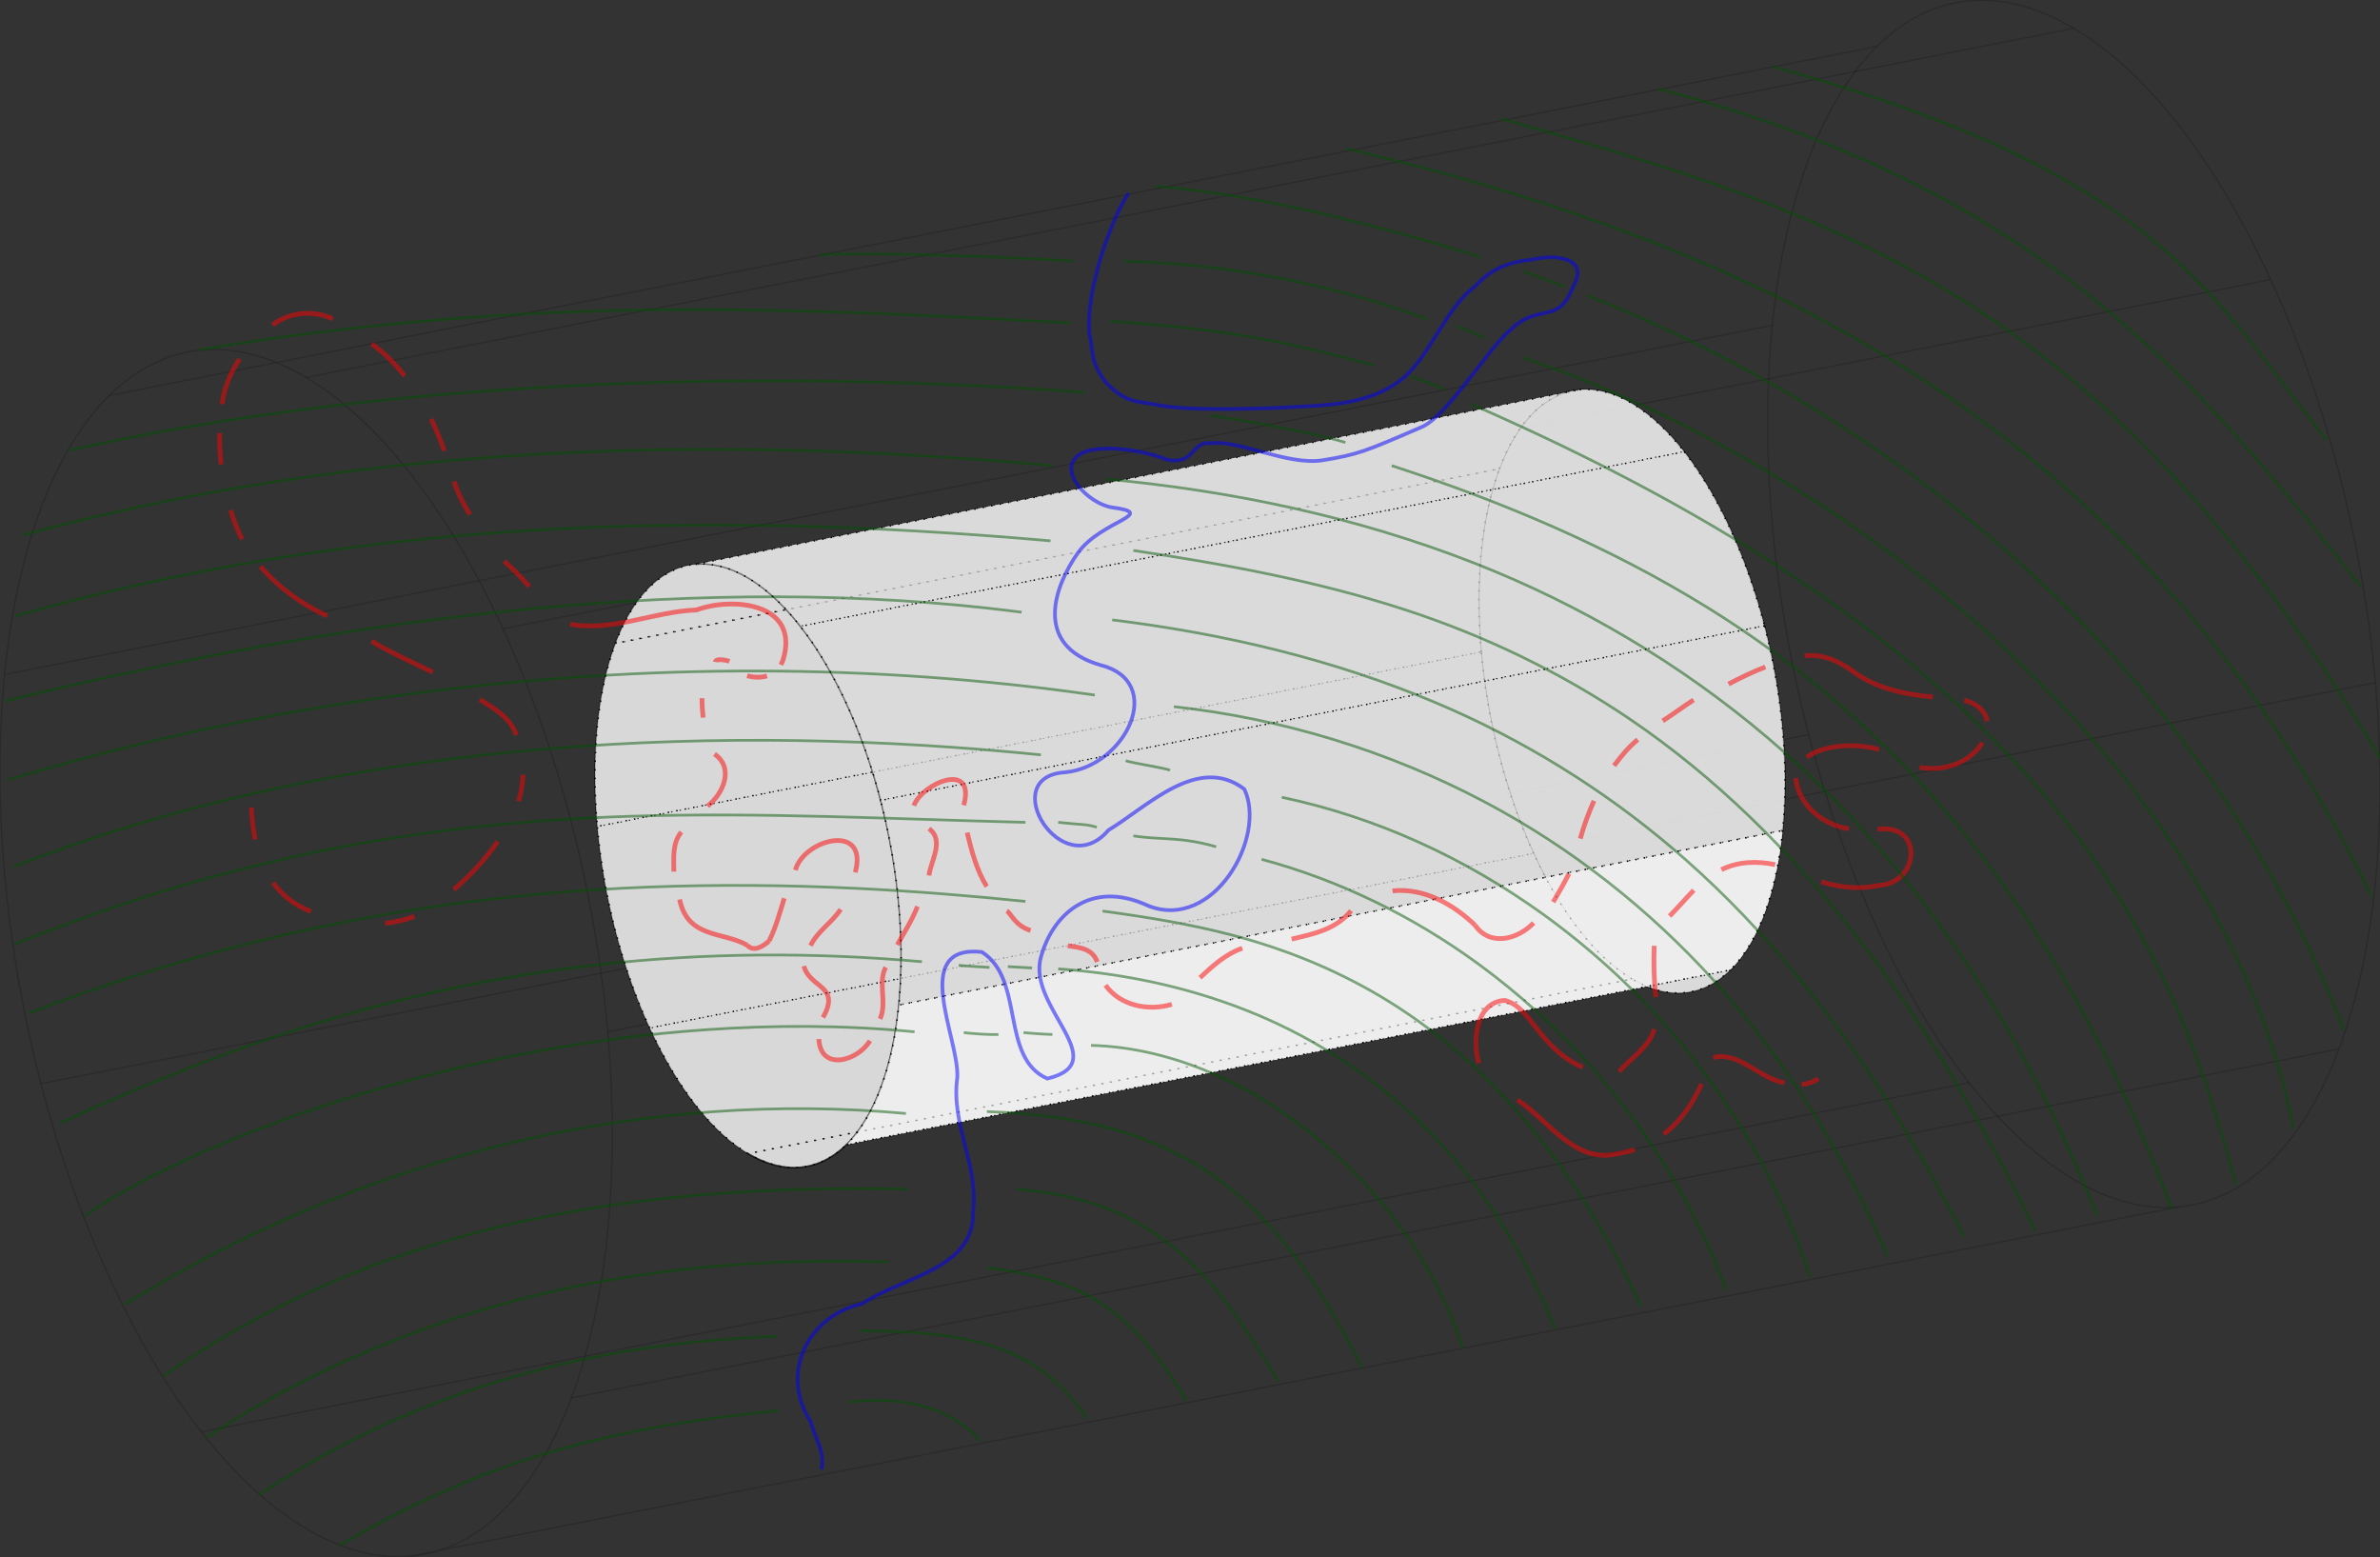 <?xml version="1.0" encoding="UTF-8" standalone="no"?>
<!-- Created with Inkscape (http://www.inkscape.org/) -->

<svg
   xmlns:dc="http://purl.org/dc/elements/1.1/"
   xmlns:cc="http://creativecommons.org/ns#"
   xmlns:rdf="http://www.w3.org/1999/02/22-rdf-syntax-ns#"
   xmlns:svg="http://www.w3.org/2000/svg"
   xmlns="http://www.w3.org/2000/svg"
   xmlns:sodipodi="http://sodipodi.sourceforge.net/DTD/sodipodi-0.dtd"
   xmlns:inkscape="http://www.inkscape.org/namespaces/inkscape"
   width="233.35mm"
   height="152.608mm"
   viewBox="0 0 233.35 152.608"
   version="1.1"
   id="svg903"
   sodipodi:docname="separation.svg"
   inkscape:version="0.92.4 5da689c313, 2019-01-14">
  <rect x="0" y="0" width="233.35" height="152.608" fill="#333333" stroke="none"/>
  <defs
     id="defs897">
    <inkscape:path-effect
       effect="simplify"
       id="path-effect1831"
       is_visible="true"
       steps="1"
       threshold="0"
       smooth_angles="360"
       helper_size="0"
       simplify_individual_paths="false"
       simplify_just_coalesce="false"
       simplifyindividualpaths="false"
       simplifyJustCoalesce="false" />
    <inkscape:path-effect
       effect="simplify"
       id="path-effect1827"
       is_visible="true"
       steps="1"
       threshold="0"
       smooth_angles="360"
       helper_size="0"
       simplify_individual_paths="false"
       simplify_just_coalesce="false"
       simplifyindividualpaths="false"
       simplifyJustCoalesce="false" />
    <inkscape:path-effect
       effect="simplify"
       id="path-effect1823"
       is_visible="true"
       steps="1"
       threshold="0"
       smooth_angles="360"
       helper_size="0"
       simplify_individual_paths="false"
       simplify_just_coalesce="false"
       simplifyindividualpaths="false"
       simplifyJustCoalesce="false" />
    <inkscape:path-effect
       effect="simplify"
       id="path-effect1819"
       is_visible="true"
       steps="1"
       threshold="0"
       smooth_angles="360"
       helper_size="0"
       simplify_individual_paths="false"
       simplify_just_coalesce="false"
       simplifyindividualpaths="false"
       simplifyJustCoalesce="false" />
    <inkscape:path-effect
       effect="simplify"
       id="path-effect1815"
       is_visible="true"
       steps="1"
       threshold="0"
       smooth_angles="360"
       helper_size="0"
       simplify_individual_paths="false"
       simplify_just_coalesce="false"
       simplifyindividualpaths="false"
       simplifyJustCoalesce="false" />
    <inkscape:path-effect
       effect="simplify"
       id="path-effect1811"
       is_visible="true"
       steps="1"
       threshold="0"
       smooth_angles="360"
       helper_size="0"
       simplify_individual_paths="false"
       simplify_just_coalesce="false"
       simplifyindividualpaths="false"
       simplifyJustCoalesce="false" />
    <inkscape:path-effect
       effect="simplify"
       id="path-effect1807"
       is_visible="true"
       steps="1"
       threshold="0"
       smooth_angles="360"
       helper_size="0"
       simplify_individual_paths="false"
       simplify_just_coalesce="false"
       simplifyindividualpaths="false"
       simplifyJustCoalesce="false" />
    <inkscape:path-effect
       effect="simplify"
       id="path-effect1803"
       is_visible="true"
       steps="1"
       threshold="0"
       smooth_angles="360"
       helper_size="0"
       simplify_individual_paths="false"
       simplify_just_coalesce="false"
       simplifyindividualpaths="false"
       simplifyJustCoalesce="false" />
    <inkscape:path-effect
       effect="simplify"
       id="path-effect1799"
       is_visible="true"
       steps="1"
       threshold="0"
       smooth_angles="360"
       helper_size="0"
       simplify_individual_paths="false"
       simplify_just_coalesce="false"
       simplifyindividualpaths="false"
       simplifyJustCoalesce="false" />
    <inkscape:path-effect
       effect="simplify"
       id="path-effect1795"
       is_visible="true"
       steps="1"
       threshold="0"
       smooth_angles="360"
       helper_size="0"
       simplify_individual_paths="false"
       simplify_just_coalesce="false"
       simplifyindividualpaths="false"
       simplifyJustCoalesce="false" />
    <inkscape:path-effect
       effect="simplify"
       id="path-effect1791"
       is_visible="true"
       steps="1"
       threshold="0"
       smooth_angles="360"
       helper_size="0"
       simplify_individual_paths="false"
       simplify_just_coalesce="false"
       simplifyindividualpaths="false"
       simplifyJustCoalesce="false" />
    <inkscape:path-effect
       effect="simplify"
       id="path-effect1779"
       is_visible="true"
       steps="1"
       threshold="0"
       smooth_angles="360"
       helper_size="0"
       simplify_individual_paths="false"
       simplify_just_coalesce="false"
       simplifyindividualpaths="false"
       simplifyJustCoalesce="false" />
    <inkscape:path-effect
       effect="simplify"
       id="path-effect1775"
       is_visible="true"
       steps="1"
       threshold="0"
       smooth_angles="360"
       helper_size="0"
       simplify_individual_paths="false"
       simplify_just_coalesce="false"
       simplifyindividualpaths="false"
       simplifyJustCoalesce="false" />
    <inkscape:path-effect
       effect="simplify"
       id="path-effect1767"
       is_visible="true"
       steps="1"
       threshold="0"
       smooth_angles="360"
       helper_size="0"
       simplify_individual_paths="false"
       simplify_just_coalesce="false"
       simplifyindividualpaths="false"
       simplifyJustCoalesce="false" />
    <inkscape:path-effect
       effect="simplify"
       id="path-effect1763"
       is_visible="true"
       steps="1"
       threshold="0"
       smooth_angles="360"
       helper_size="0"
       simplify_individual_paths="false"
       simplify_just_coalesce="false"
       simplifyindividualpaths="false"
       simplifyJustCoalesce="false" />
    <inkscape:path-effect
       effect="simplify"
       id="path-effect1751"
       is_visible="true"
       steps="1"
       threshold="0"
       smooth_angles="360"
       helper_size="0"
       simplify_individual_paths="false"
       simplify_just_coalesce="false"
       simplifyindividualpaths="false"
       simplifyJustCoalesce="false" />
    <inkscape:path-effect
       effect="simplify"
       id="path-effect1747"
       is_visible="true"
       steps="1"
       threshold="0"
       smooth_angles="360"
       helper_size="0"
       simplify_individual_paths="false"
       simplify_just_coalesce="false"
       simplifyindividualpaths="false"
       simplifyJustCoalesce="false" />
    <inkscape:path-effect
       effect="simplify"
       id="path-effect1743"
       is_visible="true"
       steps="1"
       threshold="0"
       smooth_angles="360"
       helper_size="0"
       simplify_individual_paths="false"
       simplify_just_coalesce="false"
       simplifyindividualpaths="false"
       simplifyJustCoalesce="false" />
    <inkscape:path-effect
       effect="simplify"
       id="path-effect1716"
       is_visible="true"
       steps="1"
       threshold="0"
       smooth_angles="360"
       helper_size="0"
       simplify_individual_paths="false"
       simplify_just_coalesce="false"
       simplifyindividualpaths="false"
       simplifyJustCoalesce="false" />
    <inkscape:path-effect
       effect="simplify"
       id="path-effect1712"
       is_visible="true"
       steps="1"
       threshold="0"
       smooth_angles="360"
       helper_size="0"
       simplify_individual_paths="false"
       simplify_just_coalesce="false"
       simplifyindividualpaths="false"
       simplifyJustCoalesce="false" />
    <inkscape:path-effect
       effect="simplify"
       id="path-effect1708"
       is_visible="true"
       steps="1"
       threshold="0"
       smooth_angles="360"
       helper_size="0"
       simplify_individual_paths="false"
       simplify_just_coalesce="false"
       simplifyindividualpaths="false"
       simplifyJustCoalesce="false" />
    <inkscape:path-effect
       effect="simplify"
       id="path-effect1704"
       is_visible="true"
       steps="1"
       threshold="0"
       smooth_angles="360"
       helper_size="0"
       simplify_individual_paths="false"
       simplify_just_coalesce="false"
       simplifyindividualpaths="false"
       simplifyJustCoalesce="false" />
    <inkscape:path-effect
       effect="simplify"
       id="path-effect1700"
       is_visible="true"
       steps="1"
       threshold="0"
       smooth_angles="360"
       helper_size="0"
       simplify_individual_paths="false"
       simplify_just_coalesce="false"
       simplifyindividualpaths="false"
       simplifyJustCoalesce="false" />
    <inkscape:path-effect
       effect="simplify"
       id="path-effect1687"
       is_visible="true"
       steps="1"
       threshold="0"
       smooth_angles="360"
       helper_size="0"
       simplify_individual_paths="false"
       simplify_just_coalesce="false"
       simplifyindividualpaths="false"
       simplifyJustCoalesce="false" />
    <inkscape:path-effect
       effect="simplify"
       id="path-effect1683"
       is_visible="true"
       steps="1"
       threshold="0"
       smooth_angles="360"
       helper_size="0"
       simplify_individual_paths="false"
       simplify_just_coalesce="false"
       simplifyindividualpaths="false"
       simplifyJustCoalesce="false" />
    <inkscape:path-effect
       effect="simplify"
       id="path-effect1679"
       is_visible="true"
       steps="1"
       threshold="0"
       smooth_angles="360"
       helper_size="0"
       simplify_individual_paths="false"
       simplify_just_coalesce="false"
       simplifyindividualpaths="false"
       simplifyJustCoalesce="false" />
    <inkscape:path-effect
       effect="simplify"
       id="path-effect1675"
       is_visible="true"
       steps="1"
       threshold="0"
       smooth_angles="360"
       helper_size="0"
       simplify_individual_paths="false"
       simplify_just_coalesce="false"
       simplifyindividualpaths="false"
       simplifyJustCoalesce="false" />
    <inkscape:path-effect
       effect="simplify"
       id="path-effect1659"
       is_visible="true"
       steps="1"
       threshold="0"
       smooth_angles="360"
       helper_size="0"
       simplify_individual_paths="false"
       simplify_just_coalesce="false"
       simplifyindividualpaths="false"
       simplifyJustCoalesce="false" />
    <inkscape:path-effect
       effect="simplify"
       id="path-effect1643"
       is_visible="true"
       steps="1"
       threshold="0"
       smooth_angles="360"
       helper_size="0"
       simplify_individual_paths="false"
       simplify_just_coalesce="false"
       simplifyindividualpaths="false"
       simplifyJustCoalesce="false" />
    <inkscape:path-effect
       effect="simplify"
       id="path-effect1635"
       is_visible="true"
       steps="1"
       threshold="0"
       smooth_angles="360"
       helper_size="0"
       simplify_individual_paths="false"
       simplify_just_coalesce="false"
       simplifyindividualpaths="false"
       simplifyJustCoalesce="false" />
    <inkscape:path-effect
       effect="simplify"
       id="path-effect1627"
       is_visible="true"
       steps="1"
       threshold="0"
       smooth_angles="360"
       helper_size="0"
       simplify_individual_paths="false"
       simplify_just_coalesce="false"
       simplifyindividualpaths="false"
       simplifyJustCoalesce="false" />
    <inkscape:path-effect
       effect="simplify"
       id="path-effect1623"
       is_visible="true"
       steps="1"
       threshold="0"
       smooth_angles="360"
       helper_size="0"
       simplify_individual_paths="false"
       simplify_just_coalesce="false"
       simplifyindividualpaths="false"
       simplifyJustCoalesce="false" />
    <inkscape:path-effect
       effect="simplify"
       id="path-effect1619"
       is_visible="true"
       steps="1"
       threshold="0"
       smooth_angles="360"
       helper_size="0"
       simplify_individual_paths="false"
       simplify_just_coalesce="false"
       simplifyindividualpaths="false"
       simplifyJustCoalesce="false" />
    <inkscape:path-effect
       effect="simplify"
       id="path-effect1611"
       is_visible="true"
       steps="1"
       threshold="0"
       smooth_angles="360"
       helper_size="0"
       simplify_individual_paths="false"
       simplify_just_coalesce="false"
       simplifyindividualpaths="false"
       simplifyJustCoalesce="false" />
    <inkscape:path-effect
       effect="simplify"
       id="path-effect1607"
       is_visible="true"
       steps="1"
       threshold="0"
       smooth_angles="360"
       helper_size="0"
       simplify_individual_paths="false"
       simplify_just_coalesce="false"
       simplifyindividualpaths="false"
       simplifyJustCoalesce="false" />
    <inkscape:path-effect
       effect="simplify"
       id="path-effect1603"
       is_visible="true"
       steps="1"
       threshold="0"
       smooth_angles="360"
       helper_size="0"
       simplify_individual_paths="false"
       simplify_just_coalesce="false"
       simplifyindividualpaths="false"
       simplifyJustCoalesce="false" />
    <inkscape:path-effect
       effect="simplify"
       id="path-effect1599"
       is_visible="true"
       steps="1"
       threshold="0"
       smooth_angles="360"
       helper_size="0"
       simplify_individual_paths="false"
       simplify_just_coalesce="false"
       simplifyindividualpaths="false"
       simplifyJustCoalesce="false" />
    <inkscape:path-effect
       effect="simplify"
       id="path-effect1595"
       is_visible="true"
       steps="1"
       threshold="0"
       smooth_angles="360"
       helper_size="0"
       simplify_individual_paths="false"
       simplify_just_coalesce="false"
       simplifyindividualpaths="false"
       simplifyJustCoalesce="false" />
    <inkscape:path-effect
       effect="simplify"
       id="path-effect1587"
       is_visible="true"
       steps="1"
       threshold="0"
       smooth_angles="360"
       helper_size="0"
       simplify_individual_paths="false"
       simplify_just_coalesce="false"
       simplifyindividualpaths="false"
       simplifyJustCoalesce="false" />
    <inkscape:path-effect
       effect="simplify"
       id="path-effect1583"
       is_visible="true"
       steps="1"
       threshold="0"
       smooth_angles="360"
       helper_size="0"
       simplify_individual_paths="false"
       simplify_just_coalesce="false"
       simplifyindividualpaths="false"
       simplifyJustCoalesce="false" />
    <inkscape:path-effect
       effect="simplify"
       id="path-effect1571"
       is_visible="true"
       steps="1"
       threshold="0"
       smooth_angles="360"
       helper_size="0"
       simplify_individual_paths="false"
       simplify_just_coalesce="false"
       simplifyindividualpaths="false"
       simplifyJustCoalesce="false" />
    <inkscape:path-effect
       effect="simplify"
       id="path-effect1567"
       is_visible="true"
       steps="1"
       threshold="0"
       smooth_angles="360"
       helper_size="0"
       simplify_individual_paths="false"
       simplify_just_coalesce="false"
       simplifyindividualpaths="false"
       simplifyJustCoalesce="false" />
    <inkscape:path-effect
       effect="simplify"
       id="path-effect1551"
       is_visible="true"
       steps="1"
       threshold="0"
       smooth_angles="360"
       helper_size="0"
       simplify_individual_paths="false"
       simplify_just_coalesce="false"
       simplifyindividualpaths="false"
       simplifyJustCoalesce="false" />
    <inkscape:path-effect
       effect="simplify"
       id="path-effect1547"
       is_visible="true"
       steps="1"
       threshold="0"
       smooth_angles="360"
       helper_size="0"
       simplify_individual_paths="false"
       simplify_just_coalesce="false"
       simplifyindividualpaths="false"
       simplifyJustCoalesce="false" />
    <inkscape:path-effect
       effect="simplify"
       id="path-effect1543"
       is_visible="true"
       steps="1"
       threshold="0"
       smooth_angles="360"
       helper_size="0"
       simplify_individual_paths="false"
       simplify_just_coalesce="false"
       simplifyindividualpaths="false"
       simplifyJustCoalesce="false" />
    <inkscape:path-effect
       effect="simplify"
       id="path-effect1539"
       is_visible="true"
       steps="1"
       threshold="0"
       smooth_angles="360"
       helper_size="0"
       simplify_individual_paths="false"
       simplify_just_coalesce="false"
       simplifyindividualpaths="false"
       simplifyJustCoalesce="false" />
    <inkscape:path-effect
       effect="simplify"
       id="path-effect1531"
       is_visible="true"
       steps="1"
       threshold="0"
       smooth_angles="360"
       helper_size="0"
       simplify_individual_paths="false"
       simplify_just_coalesce="false"
       simplifyindividualpaths="false"
       simplifyJustCoalesce="false" />
  </defs>
  <sodipodi:namedview
     id="base"
     pagecolor="#ffffff"
     bordercolor="#666666"
     borderopacity="1.0"
     inkscape:pageopacity="0.0"
     inkscape:pageshadow="2"
     inkscape:zoom="0.98994949"
     inkscape:cx="485.46318"
     inkscape:cy="284.54363"
     inkscape:document-units="mm"
     inkscape:current-layer="layer1"
     showgrid="false"
     inkscape:snap-global="false"
     inkscape:window-width="1910"
     inkscape:window-height="1026"
     inkscape:window-x="3"
     inkscape:window-y="47"
     inkscape:window-maximized="1" />
  <g
     inkscape:label="Layer 1"
     inkscape:groupmode="layer"
     id="layer1"
     transform="translate(14.243,-11.675)">
    <g
       id="g39"
       transform="matrix(0.353,0,0,-0.353,102.432,87.979)">
      <g
         id="g41">
        <g
           id="g43">
          <g
             id="g45" />
          <g
             id="g47" />
          <g
             id="g49" />
          <g
             id="g51" />
          <g
             id="g53" />
          <g
             id="g55">
            <g
               id="g57">
              <g
                 id="g59"
                 transform="translate(-245.488,-211.816)">
                <g
                   id="g61" />
                <g
                   id="g63"
                   transform="translate(245.488,211.816)" />
              </g>
            </g>
          </g>
          <g
             id="g65">
            <path
               d="m -245.491,111.35 c 46.967,-27.824 85.04,-121.933 85.04,-210.203 0,-88.27 -38.073,-137.27 -85.04,-109.446 -46.967,27.824 -85.04,121.933 -85.04,210.203 0,88.27 38.073,137.27 85.04,109.446"
               style="fill:none;stroke:#000000;stroke-width:0.399;stroke-linecap:butt;stroke-linejoin:miter;stroke-miterlimit:10;stroke-dasharray:none;stroke-opacity:0.1"
               id="path67"
               inkscape:connector-curvature="0" />
          </g>
          <g
             id="g69">
            <g
               id="g71">
              <g
                 id="g73"
                 transform="translate(245.488,-114.868)">
                <g
                   id="g75" />
                <g
                   id="g77"
                   transform="translate(-245.488,114.868)" />
              </g>
            </g>
          </g>
          <g
             id="g79">
            <path
               d="m 245.491,208.299 c 46.967,-27.824 85.04,-121.933 85.04,-210.203 0,-88.27 -38.073,-137.27 -85.04,-109.446 -46.967,27.824 -85.04,121.933 -85.04,210.203 0,88.27 38.073,137.27 85.04,109.446"
               style="fill:none;stroke:#000000;stroke-width:0.399;stroke-linecap:butt;stroke-linejoin:miter;stroke-miterlimit:10;stroke-dasharray:none;stroke-opacity:0.1"
               id="path81"
               inkscape:connector-curvature="0" />
          </g>
          <g
             id="g83">
            <path
               d="m 245.491,208.299 c 19.991,-11.843 39.35,-36.556 54.663,-69.776 l -490.983,-96.949 c -15.313,33.22 -34.672,57.933 -54.663,69.776 z"
               style="fill:none;stroke:#000000;stroke-width:0.399;stroke-linecap:butt;stroke-linejoin:miter;stroke-miterlimit:10;stroke-dasharray:none;stroke-opacity:0.08"
               id="path85"
               inkscape:connector-curvature="0" />
          </g>
          <g
             id="g87">
            <path
               d="m 300.155,138.523 c 15.313,-33.22 25.615,-72.853 29.086,-111.91 l -490.983,-96.949 c -3.471,39.057 -13.773,78.69 -29.086,111.91 z"
               style="fill:none;stroke:#000000;stroke-width:0.399;stroke-linecap:butt;stroke-linejoin:miter;stroke-miterlimit:10;stroke-dasharray:none;stroke-opacity:0.08"
               id="path89"
               inkscape:connector-curvature="0" />
          </g>
          <g
             id="g91">
            <path
               d="m 329.241,26.614 c 3.471,-39.057 -0.106,-75.064 -10.102,-101.681 l -490.983,-96.949 c 9.996,26.616 13.573,62.624 10.102,101.681 z"
               style="fill:none;stroke:#000000;stroke-width:0.399;stroke-linecap:butt;stroke-linejoin:miter;stroke-miterlimit:10;stroke-dasharray:none;stroke-opacity:0.08"
               id="path93"
               inkscape:connector-curvature="0" />
          </g>
          <g
             id="g95">
            <path
               d="m 319.139,-75.067 c -9.996,-26.616 -25.777,-42.154 -44.561,-43.876 l -490.983,-96.949 c 18.784,1.722 34.566,17.26 44.561,43.876 z"
               style="fill:none;stroke:#000000;stroke-width:0.399;stroke-linecap:butt;stroke-linejoin:miter;stroke-miterlimit:10;stroke-dasharray:none;stroke-opacity:0.08"
               id="path97"
               inkscape:connector-curvature="0" />
          </g>
          <g
             id="g99">
            <path
               d="m 274.577,-118.943 c -18.784,-1.722 -39.388,10.484 -58.172,34.461 l -490.983,-96.949 c 18.784,-23.978 39.388,-36.183 58.172,-34.461 z"
               style="fill:none;stroke:#000000;stroke-width:0.399;stroke-linecap:butt;stroke-linejoin:miter;stroke-miterlimit:10;stroke-dasharray:none;stroke-opacity:0.08"
               id="path101"
               inkscape:connector-curvature="0" />
          </g>
          <g
             id="g103">
            <path
               d="m 216.405,-84.481 c -18.784,23.978 -34.566,58.214 -44.561,96.673 l -490.983,-96.949 c 9.996,-38.459 25.777,-72.695 44.561,-96.673 z"
               style="fill:none;stroke:#000000;stroke-width:0.399;stroke-linecap:butt;stroke-linejoin:miter;stroke-miterlimit:10;stroke-dasharray:none;stroke-opacity:0.08"
               id="path105"
               inkscape:connector-curvature="0" />
          </g>
          <g
             id="g107">
            <path
               d="M 171.844,12.191 C 161.848,50.65 158.271,90.897 161.742,125.841 L -329.241,28.892 c -3.471,-34.944 0.106,-75.191 10.102,-113.649 z"
               style="fill:none;stroke:#000000;stroke-width:0.399;stroke-linecap:butt;stroke-linejoin:miter;stroke-miterlimit:10;stroke-dasharray:none;stroke-opacity:0.08"
               id="path109"
               inkscape:connector-curvature="0" />
          </g>
          <g
             id="g111">
            <path
               d="m 161.742,125.841 c 3.471,34.944 13.773,62.371 29.086,77.448 l -490.983,-96.949 c -15.313,-15.077 -25.615,-42.504 -29.086,-77.448 z"
               style="fill:none;stroke:#000000;stroke-width:0.399;stroke-linecap:butt;stroke-linejoin:miter;stroke-miterlimit:10;stroke-dasharray:none;stroke-opacity:0.08"
               id="path113"
               inkscape:connector-curvature="0" />
          </g>
          <g
             id="g115">
            <path
               d="m 190.828,203.289 c 15.313,15.077 34.672,16.853 54.663,5.01 l -490.983,-96.949 c -19.991,11.843 -39.35,10.067 -54.663,-5.01 z"
               style="fill:none;stroke:#000000;stroke-width:0.399;stroke-linecap:butt;stroke-linejoin:miter;stroke-miterlimit:10;stroke-dasharray:none;stroke-opacity:0.08"
               id="path117"
               inkscape:connector-curvature="0" />
          </g>
          <g
             id="g119">
            <g
               id="g121">
              <g
                 id="g123"
                 transform="translate(-122.744,-107.668)">
                <g
                   id="g125" />
                <g
                   id="g127"
                   transform="translate(122.744,107.668)" />
              </g>
            </g>
          </g>
          <g
             id="g129">
            <path
               d="m -122.746,55.675 c 23.484,-13.912 42.52,-60.967 42.52,-105.102 0,-44.135 -19.037,-68.635 -42.52,-54.723 -23.484,13.912 -42.52,60.967 -42.52,105.102 0,44.135 19.037,68.635 42.52,54.723"
               style="fill:#ffffff;fill-opacity:0.6;fill-rule:nonzero;stroke:#000000;stroke-width:0.399;stroke-linecap:butt;stroke-linejoin:miter;stroke-miterlimit:10;stroke-dasharray:none;stroke-opacity:0.6"
               id="path131"
               inkscape:connector-curvature="0" />
          </g>
          <g
             id="g133">
            <g
               id="g135">
              <g
                 id="g137"
                 transform="translate(122.744,-59.194)">
                <g
                   id="g139" />
                <g
                   id="g141"
                   transform="translate(-122.744,59.194)" />
              </g>
            </g>
          </g>
          <g
             id="g143">
            <path
               d="m 122.746,104.15 c 23.484,-13.912 42.52,-60.967 42.52,-105.102 0,-44.135 -19.037,-68.635 -42.52,-54.723 -23.484,13.912 -42.52,60.967 -42.52,105.102 0,44.135 19.037,68.635 42.52,54.723"
               style="fill:#ffffff;fill-opacity:0.6;fill-rule:nonzero;stroke:#000000;stroke-width:0.399;stroke-linecap:butt;stroke-linejoin:miter;stroke-miterlimit:10;stroke-dasharray:none;stroke-opacity:0.6"
               id="path145"
               inkscape:connector-curvature="0" />
          </g>
          <g
             id="g147">
            <g
               id="g149">
              <g
                 id="g151"
                 transform="translate(-122.744,-107.668)">
                <g
                   id="g153" />
                <g
                   id="g155"
                   transform="translate(122.744,107.668)" />
              </g>
            </g>
          </g>
          <g
             id="g157">
            <path
               d="m -122.746,55.675 c 23.484,-13.912 42.52,-60.967 42.52,-105.102 0,-44.135 -19.037,-68.635 -42.52,-54.723 -23.484,13.912 -42.52,60.967 -42.52,105.102 0,44.135 19.037,68.635 42.52,54.723"
               style="fill:#000000;fill-opacity:0.05;fill-rule:nonzero;stroke:none"
               id="path159"
               inkscape:connector-curvature="0" />
          </g>
          <g
             id="g161">
            <g
               id="g163">
              <g
                 id="g165"
                 transform="translate(122.744,-59.194)">
                <g
                   id="g167" />
                <g
                   id="g169"
                   transform="translate(-122.744,59.194)" />
              </g>
            </g>
          </g>
          <g
             id="g171">
            <path
               d="m 122.746,104.15 c 23.484,-13.912 42.52,-60.967 42.52,-105.102 0,-44.135 -19.037,-68.635 -42.52,-54.723 -23.484,13.912 -42.52,60.967 -42.52,105.102 0,44.135 19.037,68.635 42.52,54.723"
               style="fill:#000000;fill-opacity:0.025;fill-rule:nonzero;stroke:none"
               id="path173"
               inkscape:connector-curvature="0" />
          </g>
          <g
             id="g175">
            <path
               d="m 164.62,-14.446 c -1.736,-17.472 -6.886,-31.186 -14.543,-38.724 L -95.414,-101.644 c 7.657,7.538 12.807,21.252 14.543,38.724 z"
               style="fill:#ffffff;fill-opacity:0.6;fill-rule:nonzero;stroke:none"
               id="path177"
               inkscape:connector-curvature="0" />
          </g>
          <g
             id="g179">
            <path
               d="m 164.62,-14.446 c -1.736,-17.472 -6.886,-31.186 -14.543,-38.724 L -95.414,-101.644 c 7.657,7.538 12.807,21.252 14.543,38.724 z"
               style="fill:#000000;fill-opacity:0.013;fill-rule:nonzero;stroke:#000000;stroke-width:0.399;stroke-linecap:butt;stroke-linejoin:miter;stroke-miterlimit:10;stroke-dasharray:0.399, 1.993;stroke-dashoffset:0;stroke-opacity:1"
               id="path181"
               inkscape:connector-curvature="0" />
          </g>
          <g
             id="g183">
            <g
               id="g185">
              <g
                 id="g187"
                 transform="translate(-80.87,-38.687)">
                <g
                   id="g189" />
                <g
                   id="g191"
                   transform="translate(80.87,38.687)" />
              </g>
            </g>
          </g>
          <g
             id="g193">
            <path
               d="m -137.289,59.471 c 22.067,2.022 46.468,-33.816 54.499,-80.047 5.195,-29.902 2.379,-58.242 -7.384,-74.325 -8.078,-13.308 -20.005,-16.694 -32.572,-9.249"
               style="fill:none;stroke:#000000;stroke-width:0.399;stroke-linecap:butt;stroke-linejoin:miter;stroke-miterlimit:10;stroke-dasharray:none;stroke-opacity:0.1"
               id="path195"
               inkscape:connector-curvature="0" />
          </g>
          <g
             id="g197">
            <path
               d="m 150.077,-53.17 c -7.657,-7.538 -17.336,-8.426 -27.332,-2.505 l -245.491,-48.475 c 9.996,-5.921 19.675,-5.033 27.332,2.505 z"
               style="fill:#ffffff;fill-opacity:0.6;fill-rule:nonzero;stroke:none"
               id="path199"
               inkscape:connector-curvature="0" />
          </g>
          <g
             id="g201">
            <path
               d="m 150.077,-53.17 c -7.657,-7.538 -17.336,-8.426 -27.332,-2.505 l -245.491,-48.475 c 9.996,-5.921 19.675,-5.033 27.332,2.505 z"
               style="fill:#000000;fill-opacity:0.013;fill-rule:nonzero;stroke:#000000;stroke-width:0.399;stroke-linecap:butt;stroke-linejoin:miter;stroke-miterlimit:10;stroke-dasharray:0.399, 1.993;stroke-dashoffset:0;stroke-opacity:1"
               id="path203"
               inkscape:connector-curvature="0" />
          </g>
          <g
             id="g205">
            <g
               id="g207">
              <g
                 id="g209"
                 transform="translate(-80.87,-38.687)">
                <g
                   id="g211" />
                <g
                   id="g213"
                   transform="translate(80.87,38.687)" />
              </g>
            </g>
          </g>
          <g
             id="g215">
            <path
               d="m -137.289,59.471 c 22.067,2.022 46.468,-33.816 54.499,-80.047 5.195,-29.902 2.379,-58.242 -7.384,-74.325 -8.078,-13.308 -20.005,-16.694 -32.572,-9.249"
               style="fill:none;stroke:#000000;stroke-width:0.399;stroke-linecap:butt;stroke-linejoin:miter;stroke-miterlimit:10;stroke-dasharray:none;stroke-opacity:0.1"
               id="path217"
               inkscape:connector-curvature="0" />
          </g>
          <g
             id="g219">
            <path
               d="m 122.746,-55.675 c -9.996,5.921 -19.675,18.278 -27.332,34.888 L -150.077,-69.262 c 7.657,-16.61 17.336,-28.967 27.332,-34.888 z"
               style="fill:#ffffff;fill-opacity:0.6;fill-rule:nonzero;stroke:none"
               id="path221"
               inkscape:connector-curvature="0" />
          </g>
          <g
             id="g223">
            <path
               d="m 122.746,-55.675 c -9.996,5.921 -19.675,18.278 -27.332,34.888 L -150.077,-69.262 c 7.657,-16.61 17.336,-28.967 27.332,-34.888 z"
               style="fill:#000000;fill-opacity:0.013;fill-rule:nonzero;stroke:#000000;stroke-width:0.399;stroke-linecap:butt;stroke-linejoin:miter;stroke-miterlimit:10;stroke-dasharray:0.399, 1.993;stroke-dashoffset:0;stroke-opacity:1"
               id="path225"
               inkscape:connector-curvature="0" />
          </g>
          <g
             id="g227">
            <g
               id="g229">
              <g
                 id="g231"
                 transform="translate(-80.87,-38.687)">
                <g
                   id="g233" />
                <g
                   id="g235"
                   transform="translate(80.87,38.687)" />
              </g>
            </g>
          </g>
          <g
             id="g237">
            <path
               d="m -137.289,59.471 c 22.067,2.022 46.468,-33.816 54.499,-80.047 5.195,-29.902 2.379,-58.242 -7.384,-74.325 -8.078,-13.308 -20.005,-16.694 -32.572,-9.249"
               style="fill:none;stroke:#000000;stroke-width:0.399;stroke-linecap:butt;stroke-linejoin:miter;stroke-miterlimit:10;stroke-dasharray:none;stroke-opacity:0.1"
               id="path239"
               inkscape:connector-curvature="0" />
          </g>
          <g
             id="g241">
            <path
               d="M 95.414,-20.787 C 87.757,-4.177 82.607,15.639 80.871,35.168 l -245.491,-48.475 c 1.736,-19.528 6.886,-39.345 14.543,-55.955 z"
               style="fill:#ffffff;fill-opacity:0.6;fill-rule:nonzero;stroke:none"
               id="path243"
               inkscape:connector-curvature="0" />
          </g>
          <g
             id="g245">
            <path
               d="M 95.414,-20.787 C 87.757,-4.177 82.607,15.639 80.871,35.168 l -245.491,-48.475 c 1.736,-19.528 6.886,-39.345 14.543,-55.955 z"
               style="fill:#000000;fill-opacity:0.013;fill-rule:nonzero;stroke:#000000;stroke-width:0.399;stroke-linecap:butt;stroke-linejoin:miter;stroke-miterlimit:10;stroke-dasharray:0.399, 1.993;stroke-dashoffset:0;stroke-opacity:1"
               id="path247"
               inkscape:connector-curvature="0" />
          </g>
          <g
             id="g249">
            <g
               id="g251">
              <g
                 id="g253"
                 transform="translate(-80.87,-38.687)">
                <g
                   id="g255" />
                <g
                   id="g257"
                   transform="translate(80.87,38.687)" />
              </g>
            </g>
          </g>
          <g
             id="g259">
            <path
               d="m -137.289,59.471 c 22.067,2.022 46.468,-33.816 54.499,-80.047 5.195,-29.902 2.379,-58.242 -7.384,-74.325 -8.078,-13.308 -20.005,-16.694 -32.572,-9.249"
               style="fill:none;stroke:#000000;stroke-width:0.399;stroke-linecap:butt;stroke-linejoin:miter;stroke-miterlimit:10;stroke-dasharray:none;stroke-opacity:0.1"
               id="path261"
               inkscape:connector-curvature="0" />
          </g>
          <g
             id="g263">
            <path
               d="m 80.871,35.168 c -1.736,19.528 0.053,37.532 5.051,50.84 L -159.569,37.533 c -4.998,-13.308 -6.787,-31.312 -5.051,-50.84 z"
               style="fill:#ffffff;fill-opacity:0.6;fill-rule:nonzero;stroke:none"
               id="path265"
               inkscape:connector-curvature="0" />
          </g>
          <g
             id="g267">
            <path
               d="m 80.871,35.168 c -1.736,19.528 0.053,37.532 5.051,50.84 L -159.569,37.533 c -4.998,-13.308 -6.787,-31.312 -5.051,-50.84 z"
               style="fill:#000000;fill-opacity:0.013;fill-rule:nonzero;stroke:#000000;stroke-width:0.399;stroke-linecap:butt;stroke-linejoin:miter;stroke-miterlimit:10;stroke-dasharray:0.399, 1.993;stroke-dashoffset:0;stroke-opacity:1"
               id="path269"
               inkscape:connector-curvature="0" />
          </g>
          <g
             id="g271">
            <g
               id="g273">
              <g
                 id="g275"
                 transform="translate(-80.87,-38.687)">
                <g
                   id="g277" />
                <g
                   id="g279"
                   transform="translate(80.87,38.687)" />
              </g>
            </g>
          </g>
          <g
             id="g281">
            <path
               d="m -137.289,59.471 c 22.067,2.022 46.468,-33.816 54.499,-80.047 5.195,-29.902 2.379,-58.242 -7.384,-74.325 -8.078,-13.308 -20.005,-16.694 -32.572,-9.249"
               style="fill:none;stroke:#000000;stroke-width:0.399;stroke-linecap:butt;stroke-linejoin:miter;stroke-miterlimit:10;stroke-dasharray:none;stroke-opacity:0.1"
               id="path283"
               inkscape:connector-curvature="0" />
          </g>
          <g
             id="g285">
            <path
               d="m 85.922,86.008 c 4.998,13.308 12.889,21.077 22.281,21.938 L -137.289,59.471 c -9.392,-0.861 -17.283,-8.63 -22.281,-21.938 z"
               style="fill:#ffffff;fill-opacity:0.6;fill-rule:nonzero;stroke:none"
               id="path287"
               inkscape:connector-curvature="0" />
          </g>
          <g
             id="g289">
            <path
               d="m 85.922,86.008 c 4.998,13.308 12.889,21.077 22.281,21.938 L -137.289,59.471 c -9.392,-0.861 -17.283,-8.63 -22.281,-21.938 z"
               style="fill:#000000;fill-opacity:0.013;fill-rule:nonzero;stroke:#000000;stroke-width:0.399;stroke-linecap:butt;stroke-linejoin:miter;stroke-miterlimit:10;stroke-dasharray:0.399, 1.993;stroke-dashoffset:0;stroke-opacity:1"
               id="path291"
               inkscape:connector-curvature="0" />
          </g>
          <g
             id="g293">
            <g
               id="g295">
              <g
                 id="g297"
                 transform="translate(-80.87,-38.687)">
                <g
                   id="g299" />
                <g
                   id="g301"
                   transform="translate(80.87,38.687)" />
              </g>
            </g>
          </g>
          <g
             id="g303">
            <path
               d="m -137.289,59.471 c 22.067,2.022 46.468,-33.816 54.499,-80.047 5.195,-29.902 2.379,-58.242 -7.384,-74.325 -8.078,-13.308 -20.005,-16.694 -32.572,-9.249"
               style="fill:none;stroke:#000000;stroke-width:0.399;stroke-linecap:butt;stroke-linejoin:miter;stroke-miterlimit:10;stroke-dasharray:none;stroke-opacity:0.1"
               id="path305"
               inkscape:connector-curvature="0" />
          </g>
          <g
             id="g307">
            <path
               d="m 108.203,107.946 c 9.392,0.861 19.694,-5.242 29.086,-17.231 L -108.203,42.241 c -9.392,11.989 -19.694,18.092 -29.086,17.231 z"
               style="fill:#ffffff;fill-opacity:0.6;fill-rule:nonzero;stroke:none"
               id="path309"
               inkscape:connector-curvature="0" />
          </g>
          <g
             id="g311">
            <path
               d="m 108.203,107.946 c 9.392,0.861 19.694,-5.242 29.086,-17.231 L -108.203,42.241 c -9.392,11.989 -19.694,18.092 -29.086,17.231 z"
               style="fill:#000000;fill-opacity:0.013;fill-rule:nonzero;stroke:#000000;stroke-width:0.399;stroke-linecap:butt;stroke-linejoin:miter;stroke-miterlimit:10;stroke-dasharray:0.399, 1.993;stroke-dashoffset:0;stroke-opacity:1"
               id="path313"
               inkscape:connector-curvature="0" />
          </g>
          <g
             id="g315">
            <g
               id="g317">
              <g
                 id="g319"
                 transform="translate(-80.87,-38.687)">
                <g
                   id="g321" />
                <g
                   id="g323"
                   transform="translate(80.87,38.687)" />
              </g>
            </g>
          </g>
          <g
             id="g325">
            <path
               d="m -137.289,59.471 c 22.067,2.022 46.468,-33.816 54.499,-80.047 5.195,-29.902 2.379,-58.242 -7.384,-74.325 -8.078,-13.308 -20.005,-16.694 -32.572,-9.249"
               style="fill:none;stroke:#000000;stroke-width:0.399;stroke-linecap:butt;stroke-linejoin:miter;stroke-miterlimit:10;stroke-dasharray:none;stroke-opacity:0.1"
               id="path327"
               inkscape:connector-curvature="0" />
          </g>
          <g
             id="g329">
            <path
               d="m 137.289,90.715 c 9.392,-11.989 17.283,-29.107 22.281,-48.336 L -85.922,-6.096 c -4.998,19.229 -12.889,36.348 -22.281,48.336 z"
               style="fill:#ffffff;fill-opacity:0.6;fill-rule:nonzero;stroke:none"
               id="path331"
               inkscape:connector-curvature="0" />
          </g>
          <g
             id="g333">
            <path
               d="m 137.289,90.715 c 9.392,-11.989 17.283,-29.107 22.281,-48.336 L -85.922,-6.096 c -4.998,19.229 -12.889,36.348 -22.281,48.336 z"
               style="fill:#000000;fill-opacity:0.013;fill-rule:nonzero;stroke:#000000;stroke-width:0.399;stroke-linecap:butt;stroke-linejoin:miter;stroke-miterlimit:10;stroke-dasharray:0.399, 1.993;stroke-dashoffset:0;stroke-opacity:1"
               id="path335"
               inkscape:connector-curvature="0" />
          </g>
          <g
             id="g337">
            <g
               id="g339">
              <g
                 id="g341"
                 transform="translate(-80.87,-38.687)">
                <g
                   id="g343" />
                <g
                   id="g345"
                   transform="translate(80.87,38.687)" />
              </g>
            </g>
          </g>
          <g
             id="g347">
            <path
               d="m -137.289,59.471 c 22.067,2.022 46.468,-33.816 54.499,-80.047 5.195,-29.902 2.379,-58.242 -7.384,-74.325 -8.078,-13.308 -20.005,-16.694 -32.572,-9.249"
               style="fill:none;stroke:#000000;stroke-width:0.399;stroke-linecap:butt;stroke-linejoin:miter;stroke-miterlimit:10;stroke-dasharray:none;stroke-opacity:0.1"
               id="path349"
               inkscape:connector-curvature="0" />
          </g>
          <g
             id="g351">
            <path
               d="m 159.569,42.379 c 4.998,-19.229 6.787,-39.353 5.051,-56.825 L -80.871,-62.92 c 1.736,17.472 -0.053,37.595 -5.051,56.825 z"
               style="fill:#ffffff;fill-opacity:0.6;fill-rule:nonzero;stroke:none"
               id="path353"
               inkscape:connector-curvature="0" />
          </g>
          <g
             id="g355">
            <path
               d="m 159.569,42.379 c 4.998,-19.229 6.787,-39.353 5.051,-56.825 L -80.871,-62.92 c 1.736,17.472 -0.053,37.595 -5.051,56.825 z"
               style="fill:#000000;fill-opacity:0.013;fill-rule:nonzero;stroke:#000000;stroke-width:0.399;stroke-linecap:butt;stroke-linejoin:miter;stroke-miterlimit:10;stroke-dasharray:0.399, 1.993;stroke-dashoffset:0;stroke-opacity:1"
               id="path357"
               inkscape:connector-curvature="0" />
          </g>
          <g
             id="g359">
            <g
               id="g361">
              <g
                 id="g363"
                 transform="translate(-80.87,-38.687)">
                <g
                   id="g365" />
                <g
                   id="g367"
                   transform="translate(80.87,38.687)" />
              </g>
            </g>
          </g>
          <g
             id="g369">
            <path
               d="m -137.289,59.471 c 22.067,2.022 46.468,-33.816 54.499,-80.047 5.195,-29.902 2.379,-58.242 -7.384,-74.325 -8.078,-13.308 -20.005,-16.694 -32.572,-9.249"
               style="fill:none;stroke:#000000;stroke-width:0.399;stroke-linecap:butt;stroke-linejoin:miter;stroke-miterlimit:10;stroke-dasharray:none;stroke-opacity:0.1"
               id="path371"
               inkscape:connector-curvature="0" />
          </g>
          <g
             id="g373">
            <path
               d="m 164.62,-14.446 c -1.736,-17.472 -6.886,-31.186 -14.543,-38.724 L -95.414,-101.644 c 7.657,7.538 12.807,21.252 14.543,38.724 z"
               style="fill:#ffffff;fill-opacity:0.6;fill-rule:nonzero;stroke:none"
               id="path375"
               inkscape:connector-curvature="0" />
          </g>
          <g
             id="g377">
            <path
               d="m 164.62,-14.446 c -1.736,-17.472 -6.886,-31.186 -14.543,-38.724 L -95.414,-101.644 c 7.657,7.538 12.807,21.252 14.543,38.724 z"
               style="fill:#000000;fill-opacity:0.013;fill-rule:nonzero;stroke:#000000;stroke-width:0.399;stroke-linecap:butt;stroke-linejoin:miter;stroke-miterlimit:10;stroke-dasharray:0.399, 1.993;stroke-dashoffset:0;stroke-opacity:1"
               id="path379"
               inkscape:connector-curvature="0" />
          </g>
          <g
             id="g381">
            <g
               id="g383">
              <g
                 id="g385"
                 transform="translate(-80.87,-38.687)">
                <g
                   id="g387" />
                <g
                   id="g389"
                   transform="translate(80.87,38.687)" />
              </g>
            </g>
          </g>
          <g
             id="g391">
            <path
               d="m -137.289,59.471 c 22.067,2.022 46.468,-33.816 54.499,-80.047 5.195,-29.902 2.379,-58.242 -7.384,-74.325 -8.078,-13.308 -20.005,-16.694 -32.572,-9.249"
               style="fill:none;stroke:#000000;stroke-width:0.399;stroke-linecap:butt;stroke-linejoin:miter;stroke-miterlimit:10;stroke-dasharray:none;stroke-opacity:0.1"
               id="path393"
               inkscape:connector-curvature="0" />
          </g>
        </g>
      </g>
    </g>
    <path
       style="fill:none;stroke:#0000ff;stroke-width:0.365;stroke-linecap:butt;stroke-linejoin:miter;stroke-opacity:0.498;stroke-miterlimit:4;stroke-dasharray:none"
       d="m 96.412,30.609 c -1.572,2.241 -4.222,9.368 -3.844,13.71 0.4,1.737 0.018,2.769 1.607,4.834 2.185,2.252 3.158,1.744 5.371,2.278 3.061,0.495 8.262,0.315 11.347,0.228 4.576,-0.281 8.924,-0.099 12.412,-2.902 2.685,-2.254 4.28,-7 7.114,-9.041 1.556,-1.756 3.415,-2.386 5.589,-2.603 m 0,0 c 2.459,-0.581 5.552,-0.093 4.018,2.574 -0.742,2.002 -1.585,2.386 -2.601,2.625 m 0,0 c -1.015,0.239 -2.202,0.333 -3.63,1.755 -2.044,1.639 -6.259,8.576 -8.742,9.504 -5.523,2.38 -6.109,2.641 -9.651,3.223 -3.395,0.519 -8.275,-2.025 -10.835,-1.676 -2.141,-0.272 -1.511,2.198 -4.437,1.599 -1.77,-0.78 -6.856,-1.771 -8.687,-0.381 -1.967,1.541 0.967,4.664 3.311,5.069 4.73,0.628 -1.041,1.288 -3.299,4.448 -2.258,3.16 -4.518,9.074 2.21,11.014 6.451,1.623 2.517,9.925 -3.486,10.507 -6.8,0.421 -0.303,11.033 4.254,5.67 3.818,-2.291 8.775,-7.473 13.322,-4.025 2.239,4.668 -2.992,13.957 -9.41,11.442 -5.761,-2.69 -9.475,0.997 -10.549,5.103 -1.301,4.854 7.294,10.235 0.643,11.829 -4.659,-2.067 -2.166,-9.719 -6.418,-12.409 -7.093,-0.75 -2.224,8.459 -2.402,12.272 -0.657,4.709 2.1,8.501 1.544,13.172 0.194,5.687 -7.063,6.425 -10.858,9.035 -5.295,1.138 -8.162,6.766 -5.075,11.548 0.457,1.707 1.418,2.857 1.076,4.698"
       id="path395"
       inkscape:connector-curvature="0"
       sodipodi:nodetypes="ccccccccccccccccccccccccccccccccc" />
    <g
       id="g2154">
      <path
         sodipodi:nodetypes="ccccccccccccccccccccccccccccccccccccccccccccccccccccccccccccccccccccccccc"
         inkscape:connector-curvature="0"
         id="path399"
         d="m 10.405,90.813 c 0.044,1.056 0.158,2.111 0.376,3.146 m 1.756,4.235 c 0.91,1.291 2.226,2.28 3.714,2.809 m 7.265,1.173 c 0.982,-0.106 1.952,-0.327 2.876,-0.674 m 3.855,-2.624 c 1.611,-1.405 3.102,-2.963 4.312,-4.73 m 2.034,-3.942 c 0.266,-0.837 0.412,-1.71 0.448,-2.587 M 36.381,83.726 C 35.794,82.007 34.244,81.14 32.799,80.238 M 28.189,77.56 C 26.171,76.578 24.119,75.676 22.188,74.522 M 17.832,72.048 C 15.359,70.911 13.089,69.288 11.314,67.214 M 9.493,64.534 C 9.023,63.628 8.675,62.664 8.364,61.695 M 7.44,57.193 C 7.326,56.177 7.271,55.154 7.285,54.131 M 7.534,51.29 c 0.192,-1.586 0.825,-3.097 1.701,-4.425 m 3.241,-3.344 c 1.691,-1.272 4.007,-1.479 5.918,-0.588 m 3.807,2.438 c 1.215,0.901 2.311,1.951 3.227,3.157 m 2.589,4.212 c 0.494,1.013 0.927,2.054 1.303,3.116 m 0.943,3.004 c 0.388,1.143 0.918,2.237 1.58,3.246 m 3.343,4.571 c 0.887,0.762 1.694,1.611 2.466,2.489 m 4.012,3.685 c 4.067,0.783 8.229,-1.244 12.382,-1.392 3.439,-1.266 9.793,-0.738 8.617,4.413 l -0.139,0.518 -0.205,0.447 m -1.361,1.086 c -0.632,0.195 -1.315,0.153 -1.948,-0.01 M 57.271,76.508 c -0.285,-0.132 -1.311,-0.344 -1.385,0.05 m -1.296,3.55 c -0.007,0.638 0.034,1.276 0.118,1.907 m 1.101,3.569 c 1.968,1.361 0.87,3.895 -0.688,5.102 m -2.563,2.543 c -0.909,1.106 -0.733,2.552 -0.734,3.877 m 0.567,2.732 c 0.788,3.828 4.227,3.127 6.613,4.472 m 0,0 c 0.669,0.736 1.571,0.103 2.151,-0.39 m 0,0 c 0.674,-1.331 1.048,-2.784 1.498,-4.199 m 1.084,-2.762 c 0.872,-3.078 7.207,-4.675 5.875,0.221 m -1.434,3.628 c -0.85,1.297 -2.255,2.125 -2.953,3.554 m -0.649,2.002 c 0.568,2.185 3.672,1.891 1.868,5.043 m -0.401,2.108 c 0.168,3.224 3.821,2.151 5.01,0.17 m 0.993,-2.138 c 0.719,-1.627 -0.255,-3.55 0.554,-5.064 m 1.125,-2.198 c 0.698,-1.237 1.473,-2.431 1.985,-3.765 m 1.132,-3.03 c 0.165,-1.434 1.555,-3.454 -0.003,-4.591 m -1.48,-2.258 c 0.812,-2.188 6.093,-4.454 4.891,-0.041 m 0.334,2.685 c 0.439,1.811 0.927,3.686 1.918,5.282 m 1.962,2.393 c 0.449,0.246 0.752,1.401 2.337,1.922"
         style="fill:none;stroke:#ff0000;stroke-width:0.465;stroke-linecap:butt;stroke-linejoin:miter;stroke-opacity:0.498;stroke-miterlimit:4;stroke-dasharray:none" />
      <path
         sodipodi:nodetypes="cccccccccccccccccccccccccccccccccccccccccccccccccccccccccccccc"
         inkscape:connector-curvature="0"
         id="path405"
         d="m 90.449,104.372 c 1.171,0.189 2.391,0.246 2.888,1.582 m 0.809,2.29 c 1.442,2.01 4.227,2.566 6.503,1.87 m 2.766,-2.602 c 1.213,-1.152 2.533,-2.342 4.144,-2.894 m 4.838,-0.899 c 2.156,-0.503 4.348,-0.943 5.823,-2.777 m 4.07,-1.946 c 3.048,-0.324 5.949,1.304 8.08,3.351 m 0,0 c 1.461,2.14 4.191,1.415 5.75,-0.21 m 1.917,-2.044 c 0.546,-0.911 1.066,-1.838 1.547,-2.784 m 1.114,-3.44 c 0.359,-1.262 0.801,-2.502 1.342,-3.698 m 1.972,-3.449 c 0.683,-0.924 1.423,-1.826 2.316,-2.556 m 2.449,-1.832 c 1.032,-0.652 1.999,-1.399 3.03,-2.053 m 3.424,-1.555 c 1.173,-0.624 2.374,-1.2 3.614,-1.679 m 3.836,-1.09 c 1.929,-0.245 3.65,0.674 5.136,1.798 m 0,0 c 2.202,1.468 4.863,2.002 7.458,2.241 m 3.073,0.314 c 1.016,0.247 2.061,0.931 2.241,2.04 m -0.473,2.115 c -1.252,2.034 -3.88,2.871 -6.154,2.41 m -3.972,-1.738 c -1.758,-0.468 -3.654,-0.519 -5.414,-0.029 m 0,0 c -0.591,0.173 -1.169,0.42 -1.665,0.79 m -1.089,2.042 c 0.212,2.611 2.73,4.644 5.218,4.966 m 2.806,0.052 c 4.578,-0.627 4.117,5.31 0.098,5.504 l -0.777,0.138 -0.799,0.065 m 0,0 c -1.364,0.054 -2.736,-0.142 -4.034,-0.565 m -4.53,-1.675 c -1.751,-0.374 -3.645,-0.317 -5.271,0.496 m -2.712,2.013 c -0.806,0.829 -1.553,1.711 -2.369,2.531 m -1.506,2.912 c -0.063,1.679 -0.035,3.363 0.164,5.032 m -0.161,3.135 c -0.53,1.834 -2.281,2.787 -3.437,4.16 m -3.574,-0.411 c -4.33,-1.893 -5.013,-5.885 -7.633,-6.562 -2.887,0.139 -3.204,4.051 -2.553,6.158 m 3.792,3.599 c 3.07,2.013 5.584,6.288 9.8,5.272 0.575,-0.09 1.144,-0.226 1.696,-0.411 m 2.843,-1.511 c 1.655,-1.265 2.872,-3.029 3.699,-4.924 m 1.145,-2.568 c 2.42,-0.712 4.613,2.095 6.979,2.454 m 1.702,0.173 c 0.583,-0.051 1.15,-0.252 1.637,-0.576"
         style="fill:none;stroke:#ff0000;stroke-width:0.465;stroke-linecap:butt;stroke-linejoin:miter;stroke-opacity:0.498;stroke-miterlimit:4;stroke-dasharray:none" />
    </g>
    <g
       id="g6966"
       style="stroke:#005400;stroke-opacity:0.483">
      <g
         id="g1940"
         style="stroke:#005400;stroke-opacity:0.483">
        <path
           inkscape:connector-curvature="0"
           d="m 80.251,112.878 c 0.13,0.024 0.262,0.04 0.393,0.054 0.338,0.036 0.677,0.061 1.017,0.083 0.435,0.027 0.87,0.05 1.306,0.059 0.19,0.004 0.381,0.008 0.571,4.5e-4 0.038,-0.001 0.077,-0.003 0.115,-0.007"
           id="path1601"
           inkscape:original-d="m 80.250834,112.87849 c 0.575989,0.11077 2.843846,0.23676 3.401785,0.18899"
           inkscape:path-effect="#path-effect1603"
           style="fill:none;stroke:#005400;stroke-width:0.265px;stroke-linecap:butt;stroke-linejoin:miter;stroke-opacity:0.483" />
        <path
           inkscape:connector-curvature="0"
           d="m 86.109,112.878 c 0.127,0.018 0.256,0.031 0.384,0.042 0.366,0.034 0.732,0.061 1.099,0.084 0.338,0.022 0.677,0.043 1.015,0.055 0.112,0.004 0.224,0.008 0.336,0.007"
           id="path1605"
           inkscape:original-d="m 86.109463,112.87849 c 0.467754,0.0684 2.357636,0.19436 2.834823,0.18899"
           inkscape:path-effect="#path-effect1607"
           style="fill:none;stroke:#005400;stroke-width:0.265px;stroke-linecap:butt;stroke-linejoin:miter;stroke-opacity:0.483" />
        <path
           sodipodi:nodetypes="cc"
           inkscape:connector-curvature="0"
           d="m 79.752,106.285 c 0.158,0.022 0.317,0.036 0.475,0.049 0.397,0.033 0.795,0.057 1.192,0.081 0.403,0.024 0.805,0.045 1.208,0.071 0.049,0.003 0.098,0.006 0.147,0.01"
           id="path1621"
           inkscape:original-d="m 79.751669,106.28487 c 0.579746,0.0823 2.405648,0.16722 3.022826,0.21093"
           inkscape:path-effect="#path-effect1623"
           style="fill:none;stroke:#005400;stroke-width:0.265px;stroke-linecap:butt;stroke-linejoin:miter;stroke-opacity:0.483" />
        <path
           sodipodi:nodetypes="cc"
           inkscape:connector-curvature="0"
           d="m 84.575,106.419 c 0.79,0.044 1.58,0.088 2.37,0.133"
           id="path1625"
           inkscape:original-d="m 84.574632,106.41851 2.370048,0.13266"
           inkscape:path-effect="#path-effect1627"
           style="fill:none;stroke:#005400;stroke-width:0.265px;stroke-linecap:butt;stroke-linejoin:miter;stroke-opacity:0.483" />
        <path
           sodipodi:nodetypes="cc"
           inkscape:connector-curvature="0"
           d="m 104.992,94.674 c -0.92,-0.273 -1.861,-0.477 -2.813,-0.607 -0.764,-0.104 -1.534,-0.157 -2.303,-0.199 -0.826,-0.045 -1.653,-0.086 -2.474,-0.191 -0.174,-0.022 -0.347,-0.047 -0.52,-0.075"
           id="path1677"
           inkscape:original-d="M 104.99206,94.673569 C 101.538,93.651373 99.533302,94.026578 96.881786,93.601708"
           inkscape:path-effect="#path-effect1679"
           style="fill:none;stroke:#005400;stroke-width:0.265px;stroke-linecap:butt;stroke-linejoin:miter;stroke-opacity:0.483" />
        <path
           sodipodi:nodetypes="cc"
           inkscape:connector-curvature="0"
           d="m 93.291,92.751 c -0.241,-0.064 -0.482,-0.128 -0.726,-0.176 -0.198,-0.038 -0.4,-0.061 -0.601,-0.078 -0.286,-0.024 -0.573,-0.045 -0.86,-0.069 -0.532,-0.044 -1.062,-0.095 -1.593,-0.15"
           id="path1681"
           inkscape:original-d="M 93.291012,92.751262 C 92.052024,92.418588 92.388096,92.577758 89.511248,92.278791"
           inkscape:path-effect="#path-effect1683"
           style="fill:none;stroke:#005400;stroke-width:0.265px;stroke-linecap:butt;stroke-linejoin:miter;stroke-opacity:0.483" />
        <path
           sodipodi:nodetypes="cc"
           inkscape:connector-curvature="0"
           d="m 96.126,86.231 c 0.087,0.035 0.178,0.06 0.269,0.083 0.261,0.066 0.524,0.119 0.788,0.172 0.773,0.153 1.55,0.285 2.322,0.444 0.237,0.049 0.475,0.095 0.708,0.159 0.08,0.022 0.162,0.043 0.238,0.077 0.007,0.003 0.015,0.007 0.022,0.01"
           id="path1702"
           inkscape:original-d="m 96.125834,86.231171 c 0.528548,0.223353 3.930336,0.727322 4.346726,0.944941"
           inkscape:path-effect="#path-effect1704"
           style="fill:none;stroke:#005400;stroke-width:0.265px;stroke-linecap:butt;stroke-linejoin:miter;stroke-opacity:0.483" />
        <path
           sodipodi:nodetypes="cc"
           transform="translate(-0.378)"
           inkscape:connector-curvature="0"
           d="m 104.819,52.402 c 2.448,0.382 4.891,0.792 7.323,1.268 1.475,0.289 2.948,0.594 4.405,0.963 0.503,0.128 1.005,0.263 1.502,0.415"
           id="path1789"
           inkscape:original-d="m 104.81928,52.402302 c 4.60839,0.716774 10.21504,1.724712 13.22917,2.645834"
           inkscape:path-effect="#path-effect1791"
           style="fill:none;stroke:#005400;stroke-width:0.265px;stroke-linecap:butt;stroke-linejoin:miter;stroke-opacity:0.483" />
        <path
           sodipodi:nodetypes="cc"
           inkscape:connector-curvature="0"
           d="m 94.614,43.142 c 3.992,0.297 7.983,0.664 11.943,1.259 2.493,0.375 4.968,0.861 7.422,1.436 2.185,0.512 4.356,1.083 6.527,1.651"
           id="path1801"
           inkscape:original-d="m 94.613929,43.141887 c 12.890051,0.951182 17.521051,2.153885 25.891371,4.346727"
           inkscape:path-effect="#path-effect1803"
           style="fill:none;stroke:#005400;stroke-width:0.265px;stroke-linecap:butt;stroke-linejoin:miter;stroke-opacity:0.483" />
        <path
           sodipodi:nodetypes="cc"
           inkscape:connector-curvature="0"
           d="m 124.084,48.575 c 0.651,0.229 1.301,0.46 1.946,0.704 0.32,0.121 0.64,0.241 0.955,0.375 0.12,0.051 0.241,0.102 0.357,0.163 0.021,0.011 0.041,0.022 0.061,0.035"
           id="path1805"
           inkscape:original-d="m 124.08426,48.575296 c 0.53656,0.188552 2.92588,1.031075 3.31913,1.275657"
           inkscape:path-effect="#path-effect1807"
           style="fill:none;stroke:#005400;stroke-width:0.265px;stroke-linecap:butt;stroke-linejoin:miter;stroke-opacity:0.483" />
        <path
           sodipodi:nodetypes="cc"
           inkscape:connector-curvature="0"
           d="m 95.937,37.283 c 6.542,0.16 13.064,1.03 19.426,2.555 3.48,0.834 6.917,1.859 10.269,3.114"
           id="path1817"
           inkscape:original-d="M 95.936844,37.283256 C 108.069,37.576113 118.64383,40.330601 125.6316,42.952899"
           inkscape:path-effect="#path-effect1819"
           style="fill:none;stroke:#005400;stroke-width:0.265px;stroke-linecap:butt;stroke-linejoin:miter;stroke-opacity:0.483" />
        <path
           sodipodi:nodetypes="cc"
           inkscape:connector-curvature="0"
           d="m 128.632,43.638 c 0.603,0.254 1.204,0.512 1.802,0.776 0.254,0.112 0.507,0.224 0.758,0.342 0.044,0.021 0.089,0.042 0.133,0.064"
           id="path1821"
           inkscape:original-d="m 128.63178,43.637982 c 1.08022,0.454078 2.37163,1.021042 2.69308,1.181174"
           inkscape:path-effect="#path-effect1823"
           style="fill:none;stroke:#005400;stroke-width:0.265px;stroke-linecap:butt;stroke-linejoin:miter;stroke-opacity:0.483" />
        <g
           id="g1889"
           style="stroke:#005400;stroke-opacity:0.483">
          <path
             sodipodi:nodetypes="cc"
             inkscape:connector-curvature="0"
             d="m -1.982,139.526 c 11.269,-7.004 23.613,-12.293 36.491,-15.505 12.321,-3.073 25.124,-4.295 37.797,-3.391 0.759,0.054 1.518,0.116 2.275,0.186"
             id="path1529"
             inkscape:original-d="M -1.981915,139.52582 C 25.261497,122.61377 53.237981,118.84835 74.581192,120.81599"
             inkscape:path-effect="#path-effect1531"
             style="fill:none;stroke:#005400;stroke-width:0.265px;stroke-linecap:butt;stroke-linejoin:miter;stroke-opacity:0.483" />
          <path
             sodipodi:nodetypes="cc"
             inkscape:connector-curvature="0"
             d="m 1.765,146.574 c 7.234,-5.122 15.251,-9.103 23.636,-11.958 9.511,-3.239 19.468,-5.031 29.467,-5.854 6.646,-0.546 13.321,-0.668 19.985,-0.53"
             id="path1541"
             inkscape:original-d="M 1.7654216,146.57373 C 24.775096,130.31299 51.667182,127.75243 74.854022,128.23239"
             inkscape:path-effect="#path-effect1543"
             style="fill:none;stroke:#005400;stroke-width:0.265px;stroke-linecap:butt;stroke-linejoin:miter;stroke-opacity:0.483" />
          <path
             sodipodi:nodetypes="cc"
             inkscape:connector-curvature="0"
             d="m 5.979,152.566 c 7.71,-5.016 16.089,-9 24.844,-11.821 9.204,-2.966 18.804,-4.619 28.448,-5.205 4.53,-0.275 9.074,-0.319 13.61,-0.171"
             id="path1549"
             inkscape:original-d="M 5.9785131,152.56599 C 27.660752,138.48267 50.684994,134.64457 72.880297,135.3683"
             inkscape:path-effect="#path-effect1551"
             style="fill:none;stroke:#005400;stroke-width:0.265px;stroke-linecap:butt;stroke-linejoin:miter;stroke-opacity:0.483" />
          <path
             sodipodi:nodetypes="cc"
             inkscape:connector-curvature="0"
             d="m 11.159,158.213 c 6.521,-4.41 13.659,-7.892 21.119,-10.398 8.374,-2.813 17.137,-4.39 25.944,-4.964 1.254,-0.082 2.509,-0.143 3.765,-0.186"
             id="path1569"
             inkscape:original-d="m 11.159473,158.21271 c 15.455843,-10.43816 32.950099,-14.9451 50.8283,-15.54682"
             inkscape:path-effect="#path-effect1571"
             style="fill:none;stroke:#005400;stroke-width:0.265px;stroke-linecap:butt;stroke-linejoin:miter;stroke-opacity:0.483" />
          <path
             sodipodi:nodetypes="cc"
             inkscape:connector-curvature="0"
             d="m 19.019,163.149 c 4.986,-2.913 10.189,-5.471 15.613,-7.463 4.651,-1.709 9.457,-2.973 14.322,-3.901 4.341,-0.828 8.727,-1.401 13.121,-1.86"
             id="path1585"
             inkscape:original-d="m 19.018692,163.14933 c 14.586255,-8.51061 26.2921,-11.47612 43.056859,-13.22361"
             inkscape:path-effect="#path-effect1587"
             style="fill:none;stroke:#005400;stroke-width:0.265px;stroke-linecap:butt;stroke-linejoin:miter;stroke-opacity:0.483" />
          <path
             sodipodi:nodetypes="cc"
             inkscape:connector-curvature="0"
             d="m -5.928,130.832 c 2.969,-2.049 6.17,-3.738 9.435,-5.26 6.279,-2.926 12.817,-5.276 19.468,-7.198 10.376,-2.997 21.054,-4.993 31.83,-5.757 6.864,-0.487 13.771,-0.469 20.623,0.192"
             id="path1597"
             inkscape:original-d="m -5.927737,130.83236 c 12.390612,-8.62984 47.40337,-21.30331 81.356593,-18.02265"
             inkscape:path-effect="#path-effect1599"
             style="fill:none;stroke:#005400;stroke-width:0.265px;stroke-linecap:butt;stroke-linejoin:miter;stroke-opacity:0.483" />
          <path
             sodipodi:nodetypes="cc"
             inkscape:connector-curvature="0"
             d="m -8.385,121.761 c 6.813,-3.107 13.737,-5.986 20.834,-8.383 10.337,-3.492 21.039,-5.917 31.884,-7.141 10.558,-1.192 21.236,-1.245 31.816,-0.299"
             id="path1617"
             inkscape:original-d="M -8.384582,121.76094 C 9.6109983,113.58508 37.009143,102.44716 76.149432,105.93735"
             inkscape:path-effect="#path-effect1619"
             style="fill:none;stroke:#005400;stroke-width:0.265px;stroke-linecap:butt;stroke-linejoin:miter;stroke-opacity:0.483" />
          <path
             sodipodi:nodetypes="cc"
             inkscape:connector-curvature="0"
             d="m -11.408,110.989 c 12.998,-5.025 26.568,-8.56 40.362,-10.543 13.52,-1.944 27.231,-2.357 40.865,-1.692 5.504,0.268 10.999,0.708 16.48,1.274"
             id="path1641"
             inkscape:original-d="M -11.408392,110.98861 C 23.779837,97.413596 56.124299,96.911153 86.298452,100.0273"
             inkscape:path-effect="#path-effect1643"
             style="fill:none;stroke:#005400;stroke-width:0.265px;stroke-linecap:butt;stroke-linejoin:miter;stroke-opacity:0.483" />
          <path
             sodipodi:nodetypes="cc"
             inkscape:connector-curvature="0"
             d="M 86.298,92.279 C 73.402,91.957 60.504,91.278 47.601,91.681 37.222,92.006 26.857,93.096 16.682,95.194 6.583,97.276 -3.301,100.355 -12.846,104.25"
             id="path1685"
             inkscape:original-d="m 86.298452,92.278792 c -30.62038,-0.74889 -60.490039,-3.781513 -99.1444,11.971098"
             inkscape:path-effect="#path-effect1687"
             style="fill:none;stroke:#005400;stroke-width:0.265px;stroke-linecap:butt;stroke-linejoin:miter;stroke-opacity:0.483" />
          <path
             sodipodi:nodetypes="cc"
             inkscape:connector-curvature="0"
             d="M -12.92,96.626 C 0.932,91.219 15.527,87.86 30.265,86.025 46.583,83.995 63.1,83.77 79.493,84.945 c 2.776,0.199 5.549,0.439 8.318,0.719"
             id="path1698"
             inkscape:original-d="M -12.920296,96.625518 C 19.130203,84.105967 55.950171,82.439462 87.810358,85.664209"
             inkscape:path-effect="#path-effect1700"
             style="fill:none;stroke:#005400;stroke-width:0.265px;stroke-linecap:butt;stroke-linejoin:miter;stroke-opacity:0.483" />
          <path
             sodipodi:nodetypes="cc"
             inkscape:connector-curvature="0"
             d="m -13.487,88.121 c 13.324,-4.017 26.998,-6.854 40.801,-8.607 21.813,-2.77 44.009,-2.846 65.788,0.291"
             id="path1710"
             inkscape:original-d="M -13.487261,88.121053 C 13.293539,80.02155 52.049167,73.882242 93.102025,79.805578"
             inkscape:path-effect="#path-effect1712"
             style="fill:none;stroke:#005400;stroke-width:0.265px;stroke-linecap:butt;stroke-linejoin:miter;stroke-opacity:0.483" />
          <path
             sodipodi:nodetypes="cc"
             inkscape:connector-curvature="0"
             d="M -13.676,80.373 C 3.43,76.214 20.783,72.943 38.32,71.302 54.14,69.822 70.14,69.64 85.92,71.679"
             id="path1741"
             inkscape:original-d="M -13.676249,80.372542 C 19.559257,72.28084 54.349169,67.5817 85.920477,71.679088"
             inkscape:path-effect="#path-effect1743"
             style="fill:none;stroke:#005400;stroke-width:0.265px;stroke-linecap:butt;stroke-linejoin:miter;stroke-opacity:0.483" />
          <path
             sodipodi:nodetypes="cc"
             inkscape:connector-curvature="0"
             d="m -12.731,72.057 c 16.007,-4.562 32.528,-7.212 49.128,-8.308 17.441,-1.152 34.959,-0.597 52.359,0.938"
             id="path1749"
             inkscape:original-d="M -12.731308,72.057067 C 21.478218,62.326115 55.534423,61.760361 88.755298,64.686531"
             inkscape:path-effect="#path-effect1751"
             style="fill:none;stroke:#005400;stroke-width:0.265px;stroke-linecap:butt;stroke-linejoin:miter;stroke-opacity:0.483" />
          <path
             sodipodi:nodetypes="cc"
             inkscape:connector-curvature="0"
             d="m -11.975,64.12 c 18.03,-4.9 36.656,-7.421 55.309,-8.161 15.212,-0.603 30.456,-0.031 45.611,1.357"
             id="path1765"
             inkscape:original-d="M -11.975356,64.119564 C 22.202084,54.837863 57.102016,54.399402 88.944285,57.315995"
             inkscape:path-effect="#path-effect1767"
             style="fill:none;stroke:#005400;stroke-width:0.265px;stroke-linecap:butt;stroke-linejoin:miter;stroke-opacity:0.483" />
          <path
             sodipodi:nodetypes="cc"
             inkscape:connector-curvature="0"
             d="m -7.44,55.804 c 14.774,-3.266 29.831,-5.143 44.924,-6.075 17,-1.049 34.066,-0.944 51.061,0.156 1.204,0.078 2.409,0.161 3.612,0.249"
             id="path1777"
             inkscape:original-d="M -7.4396416,55.804088 C 25.06467,48.596828 61.55759,47.889645 92.157082,50.134447"
             inkscape:path-effect="#path-effect1779"
             style="fill:none;stroke:#005400;stroke-width:0.265px;stroke-linecap:butt;stroke-linejoin:miter;stroke-opacity:0.483" />
          <path
             sodipodi:nodetypes="cc"
             inkscape:connector-curvature="0"
             d="m 5.223,45.977 c 12.207,-2.058 24.549,-3.294 36.92,-3.751 12.086,-0.447 24.184,-0.111 36.26,0.464 4.145,0.197 8.288,0.42 12.432,0.642"
             id="path1797"
             inkscape:original-d="M 5.2225607,45.976709 C 37.988805,40.473954 63.395981,41.861836 90.834166,43.330874"
             inkscape:path-effect="#path-effect1799"
             style="fill:none;stroke:#005400;stroke-width:0.265px;stroke-linecap:butt;stroke-linejoin:miter;stroke-opacity:0.483" />
          <path
             sodipodi:nodetypes="cc"
             inkscape:connector-curvature="0"
             d="m 66.077,36.716 c 0.538,-0.079 1.083,-0.102 1.625,-0.119 1.67,-0.054 3.34,-0.044 5.01,-0.021 3.699,0.051 7.398,0.163 11.094,0.319 2.178,0.092 4.357,0.186 6.532,0.337 0.228,0.016 0.457,0.032 0.685,0.051"
             id="path1813"
             inkscape:original-d="m 66.076727,36.716292 c 2.857288,-0.453215 20.155545,0.183654 24.946428,0.566964"
             inkscape:path-effect="#path-effect1815"
             style="fill:none;stroke:#005400;stroke-width:0.265px;stroke-linecap:butt;stroke-linejoin:miter;stroke-opacity:0.483" />
          <g
             id="g1851"
             style="stroke:#005400;stroke-opacity:0.483">
            <path
               sodipodi:nodetypes="cc"
               inkscape:connector-curvature="0"
               d="m 82.519,120.627 c 4.202,0.149 8.416,0.617 12.475,1.752 3.17,0.886 6.22,2.225 8.976,4.032 2.949,1.934 5.522,4.402 7.739,7.136 2.719,3.355 4.948,7.077 6.931,10.905 0.21,0.406 0.418,0.814 0.623,1.222"
               id="path1537"
               inkscape:original-d="m 82.518692,120.62701 c 18.508268,0.64354 27.896228,7.41007 36.743608,25.04763"
               inkscape:path-effect="#path-effect1539"
               style="fill:none;stroke:#005400;stroke-width:0.265px;stroke-linecap:butt;stroke-linejoin:miter;stroke-opacity:0.483" />
            <path
               sodipodi:nodetypes="cc"
               inkscape:connector-curvature="0"
               d="m 85.418,128.242 c 3.051,0.212 6.093,0.794 8.947,1.913 2.284,0.896 4.421,2.156 6.331,3.695 2.31,1.862 4.279,4.112 6.03,6.499 1.577,2.151 2.993,4.414 4.358,6.704"
               id="path1545"
               inkscape:original-d="m 85.418364,128.24189 c 13.496599,0.94412 19.433766,8.35166 25.666016,18.81103"
               inkscape:path-effect="#path-effect1547"
               style="fill:none;stroke:#005400;stroke-width:0.265px;stroke-linecap:butt;stroke-linejoin:miter;stroke-opacity:0.483" />
            <path
               sodipodi:nodetypes="cc"
               inkscape:connector-curvature="0"
               d="m 82.519,135.935 c 2.23,0.265 4.456,0.652 6.599,1.337 1.69,0.54 3.318,1.29 4.798,2.273 1.549,1.029 2.915,2.313 4.127,3.72 1.47,1.706 2.736,3.575 3.934,5.479 0,0 0.062,0.099 0.062,0.099 0,0 0.062,0.1 0.062,0.1"
               id="path1565"
               inkscape:original-d="m 82.518692,135.93504 c 10.163647,1.19585 14.258007,4.47273 19.582038,13.00775"
               inkscape:path-effect="#path-effect1567"
               style="fill:none;stroke:#005400;stroke-width:0.265px;stroke-linecap:butt;stroke-linejoin:miter;stroke-opacity:0.483" />
            <path
               sodipodi:nodetypes="cc"
               inkscape:connector-curvature="0"
               d="m 70.009,142.103 c 2.655,0.037 5.317,0.103 7.955,0.433 2.179,0.273 4.348,0.735 6.392,1.554 1.681,0.674 3.26,1.609 4.64,2.785 1.285,1.095 2.391,2.392 3.319,3.801"
               id="path1581"
               inkscape:original-d="m 70.009117,142.10286 c 9.273376,0.11971 17.160368,0.77607 22.306158,8.57325"
               inkscape:path-effect="#path-effect1583"
               style="fill:none;stroke:#005400;stroke-width:0.265px;stroke-linecap:butt;stroke-linejoin:miter;stroke-opacity:0.483" />
            <path
               sodipodi:nodetypes="cc"
               inkscape:connector-curvature="0"
               d="m 68.921,149.114 c 1.393,-0.183 2.804,-0.235 4.205,-0.133 1.496,0.109 2.986,0.395 4.391,0.93 1.196,0.456 2.324,1.103 3.289,1.947 0.374,0.327 0.724,0.683 1.044,1.063"
               id="path1593"
               inkscape:original-d="m 68.921044,149.11442 c 3.466142,-0.46062 9.432897,-0.3407 12.929474,3.80662"
               inkscape:path-effect="#path-effect1595"
               style="fill:none;stroke:#005400;stroke-width:0.265px;stroke-linecap:butt;stroke-linejoin:miter;stroke-opacity:0.483" />
            <path
               sodipodi:nodetypes="cc"
               inkscape:connector-curvature="0"
               d="m 92.724,114.137 c 4.186,0.108 8.315,1.166 12.136,2.852 4.591,2.026 8.778,4.919 12.415,8.365 3.678,3.485 6.836,7.539 9.201,12.025 1.085,2.058 2,4.207 2.691,6.429"
               id="path1609"
               inkscape:original-d="m 92.724046,114.13656 c 15.985814,0.41647 31.765074,14.63643 36.443904,29.67113"
               inkscape:path-effect="#path-effect1611"
               style="fill:none;stroke:#005400;stroke-width:0.265px;stroke-linecap:butt;stroke-linejoin:miter;stroke-opacity:0.483" />
            <path
               sodipodi:nodetypes="cc"
               inkscape:connector-curvature="0"
               d="m 89.511,106.642 c 6.714,0.465 13.385,1.912 19.595,4.533 5.531,2.334 10.651,5.637 15.049,9.726 4.713,4.381 8.557,9.655 11.491,15.372 0.94,1.832 1.789,3.711 2.552,5.624"
               id="path1633"
               inkscape:original-d="m 89.511251,106.64189 c 23.514539,1.64344 40.416499,14.50856 48.686599,35.25533"
               inkscape:path-effect="#path-effect1635"
               style="fill:none;stroke:#005400;stroke-width:0.265px;stroke-linecap:butt;stroke-linejoin:miter;stroke-opacity:0.483" />
            <path
               sodipodi:nodetypes="cc"
               inkscape:connector-curvature="0"
               d="m 93.858,100.972 c 4.239,0.578 8.473,1.255 12.617,2.335 5.077,1.323 9.995,3.292 14.518,5.961 5.195,3.065 9.814,7.058 13.758,11.611 4.885,5.639 8.762,12.093 11.919,18.835"
               id="path1657"
               inkscape:original-d="m 93.857976,100.97224 c 14.548664,2.01372 37.255884,5.49771 52.811534,38.74256"
               inkscape:path-effect="#path-effect1659"
               style="fill:none;stroke:#005400;stroke-width:0.265px;stroke-linecap:butt;stroke-linejoin:miter;stroke-opacity:0.483" />
            <path
               sodipodi:nodetypes="cc"
               inkscape:connector-curvature="0"
               d="m 109.449,95.902 c 7.644,2.051 14.868,5.59 21.253,10.256 7.602,5.556 14.063,12.66 18.908,20.731 2.141,3.566 3.968,7.325 5.396,11.233"
               id="path1673"
               inkscape:original-d="m 109.44949,95.901989 c 22.76662,6.126751 39.04037,24.364311 45.55737,42.220761"
               inkscape:path-effect="#path-effect1675"
               style="fill:none;stroke:#005400;stroke-width:0.265px;stroke-linecap:butt;stroke-linejoin:miter;stroke-opacity:0.483" />
            <path
               sodipodi:nodetypes="cc"
               inkscape:connector-curvature="0"
               d="m 111.434,89.822 c 9.23,1.936 17.979,5.956 25.617,11.466 8.88,6.406 16.336,14.813 21.491,24.482 1.893,3.55 3.47,7.27 4.676,11.11"
               id="path1706"
               inkscape:original-d="m 111.43387,89.821945 c 24.22457,5.089148 44.64657,24.322525 51.78274,47.058035"
               inkscape:path-effect="#path-effect1708"
               style="fill:none;stroke:#005400;stroke-width:0.265px;stroke-linecap:butt;stroke-linejoin:miter;stroke-opacity:0.483" />
            <path
               sodipodi:nodetypes="cc"
               inkscape:connector-curvature="0"
               d="m 100.851,80.94 c 10.611,1.157 21.001,4.332 30.44,9.319 8.469,4.474 16.112,10.476 22.542,17.572 7.174,7.917 12.796,17.163 16.989,26.97"
               id="path1714"
               inkscape:original-d="m 100.85054,80.939504 c 20.36566,2.194114 52.71127,13.567467 69.97145,53.861606"
               inkscape:path-effect="#path-effect1716"
               style="fill:none;stroke:#005400;stroke-width:0.265px;stroke-linecap:butt;stroke-linejoin:miter;stroke-opacity:0.483" />
            <path
               sodipodi:nodetypes="cc"
               inkscape:connector-curvature="0"
               d="m 94.803,72.435 c 10.938,1.342 21.783,3.889 31.946,8.209 8.3,3.528 16.064,8.308 22.944,14.142 7.841,6.649 14.474,14.633 20.085,23.225 3.133,4.798 5.962,9.792 8.558,14.9"
               id="path1745"
               inkscape:original-d="m 94.802916,72.43504 c 40.865664,5.023157 65.315494,24.614381 83.532734,60.47619"
               inkscape:path-effect="#path-effect1747"
               style="fill:none;stroke:#005400;stroke-width:0.265px;stroke-linecap:butt;stroke-linejoin:miter;stroke-opacity:0.483" />
            <path
               sodipodi:nodetypes="cc"
               inkscape:connector-curvature="0"
               d="m 96.882,65.631 c 9.005,1.345 18.004,2.99 26.676,5.822 7.779,2.541 15.228,6.117 22.006,10.712 8.424,5.711 15.731,12.959 21.98,20.967 7.03,9.01 12.803,18.944 17.784,29.211"
               id="path1761"
               inkscape:original-d="M 96.881784,65.631471 C 126.89236,70.142565 158.76609,77.51186 185.32821,132.34427"
               inkscape:path-effect="#path-effect1763"
               style="fill:none;stroke:#005400;stroke-width:0.265px;stroke-linecap:butt;stroke-linejoin:miter;stroke-opacity:0.483" />
            <path
               sodipodi:nodetypes="cc"
               inkscape:connector-curvature="0"
               d="m 94.236,58.639 c 12.322,1.142 24.562,3.711 36.1,8.241 10.424,4.093 20.194,9.866 28.739,17.115 9.195,7.801 16.876,17.3 22.989,27.675 3.609,6.125 6.689,12.556 9.311,19.162"
               id="path1773"
               inkscape:original-d="m 94.235953,58.638911 c 31.349427,2.923893 74.769677,15.837413 97.139887,72.193459"
               inkscape:path-effect="#path-effect1775"
               style="fill:none;stroke:#005400;stroke-width:0.265px;stroke-linecap:butt;stroke-linejoin:miter;stroke-opacity:0.483" />
            <path
               sodipodi:nodetypes="cc"
               inkscape:connector-curvature="0"
               d="m 122.206,57.316 c 10.8,3.506 21.35,7.953 31.021,13.944 7.954,4.927 15.226,10.956 21.508,17.894 7.505,8.288 13.537,17.829 18.376,27.888 2.078,4.319 3.944,8.739 5.634,13.224"
               id="path1793"
               inkscape:original-d="m 122.20618,57.315995 c 34.99608,11.36791 60.38011,30.072256 76.54019,72.949405"
               inkscape:path-effect="#path-effect1795"
               style="fill:none;stroke:#005400;stroke-width:0.265px;stroke-linecap:butt;stroke-linejoin:miter;stroke-opacity:0.483" />
            <path
               sodipodi:nodetypes="cc"
               inkscape:connector-curvature="0"
               d="m 129.955,51.268 c 11.918,5.205 23.53,11.229 34.216,18.671 8.918,6.211 17.187,13.465 23.943,22.01 4.753,6.012 8.644,12.693 11.599,19.765 2.18,5.216 3.8,10.642 5.271,16.095"
               id="path1809"
               inkscape:original-d="m 129.9547,51.268375 c 60.48032,26.358572 69.60061,56.610315 75.0285,76.540215"
               inkscape:path-effect="#path-effect1811"
               style="fill:none;stroke:#005400;stroke-width:0.265px;stroke-linecap:butt;stroke-linejoin:miter;stroke-opacity:0.483" />
            <path
               sodipodi:nodetypes="cc"
               inkscape:connector-curvature="0"
               d="m 135.057,46.733 c 8.79,2.966 17.197,7.02 25.119,11.834 10.161,6.175 19.603,13.593 27.748,22.269 7.263,7.736 13.507,16.517 17.829,26.235 2.174,4.89 3.847,10.007 4.899,15.256"
               id="path1825"
               inkscape:original-d="m 135.05738,46.73266 c 29.67496,9.961187 68.05951,38.043188 75.59524,75.59523"
               inkscape:path-effect="#path-effect1827"
               style="fill:none;stroke:#005400;stroke-width:0.265px;stroke-linecap:butt;stroke-linejoin:miter;stroke-opacity:0.483" />
            <path
               sodipodi:nodetypes="cccccccc"
               inkscape:connector-curvature="0"
               d="m 99.035,29.922 c 6.097,0.516 12.123,1.668 18.065,3.098 4.668,1.123 9.292,2.428 13.869,3.878 m 4.139,1.382 c 0.692,0.244 1.383,0.492 2.073,0.743 m 0,0 c 0.693,0.255 1.384,0.515 2.074,0.778 m 2.073,0.813 c 18.026,7.132 34.662,17.911 48.226,31.792 10.541,10.786 19.154,23.508 24.905,37.469 0.374,0.907 0.735,1.819 1.085,2.736"
               id="path1829"
               inkscape:original-d="m 99.034999,29.922217 c 10.168011,0.836872 22.215401,3.894433 31.934091,6.975849 m 4.13878,1.382436 c 0.69239,0.243692 1.38328,0.491506 2.07278,0.743242 m 0,0 c 0.69273,0.255301 1.38389,0.514719 2.07359,0.778089 m 2.07332,0.813058 c 33.00587,13.050093 61.41853,38.42178 74.21582,71.996339"
               inkscape:path-effect="#path-effect1831"
               style="fill:none;stroke:#005400;stroke-width:0.265px;stroke-linecap:butt;stroke-linejoin:miter;stroke-opacity:0.483" />
          </g>
        </g>
      </g>
      <path
         sodipodi:nodetypes="cc"
         inkscape:connector-curvature="0"
         id="path6670"
         d="m 117.788,26.239 c 41.694,9.889 78.105,27.833 100.493,73.232"
         style="fill:none;stroke:#005400;stroke-width:0.265px;stroke-linecap:butt;stroke-linejoin:miter;stroke-opacity:0.483" />
      <path
         sodipodi:nodetypes="cc"
         inkscape:connector-curvature="0"
         id="path6672"
         d="m 132.889,23.299 c 33.351,9.451 59.106,17.357 86.328,62.808"
         style="fill:none;stroke:#005400;stroke-width:0.265px;stroke-linecap:butt;stroke-linejoin:miter;stroke-opacity:0.483" />
      <path
         sodipodi:nodetypes="cc"
         inkscape:connector-curvature="0"
         id="path6674"
         d="m 148.257,20.359 c 37.672,9.891 52.652,28.241 68.956,48.777"
         style="fill:none;stroke:#005400;stroke-width:0.265px;stroke-linecap:butt;stroke-linejoin:miter;stroke-opacity:0.483" />
      <path
         sodipodi:nodetypes="cc"
         inkscape:connector-curvature="0"
         id="path6676"
         d="m 159.616,18.22 c 37.726,10.39 42.992,22.372 54.256,36.616"
         style="fill:none;stroke:#005400;stroke-width:0.265px;stroke-linecap:butt;stroke-linejoin:miter;stroke-opacity:0.483" />
    </g>
  </g>
</svg>
